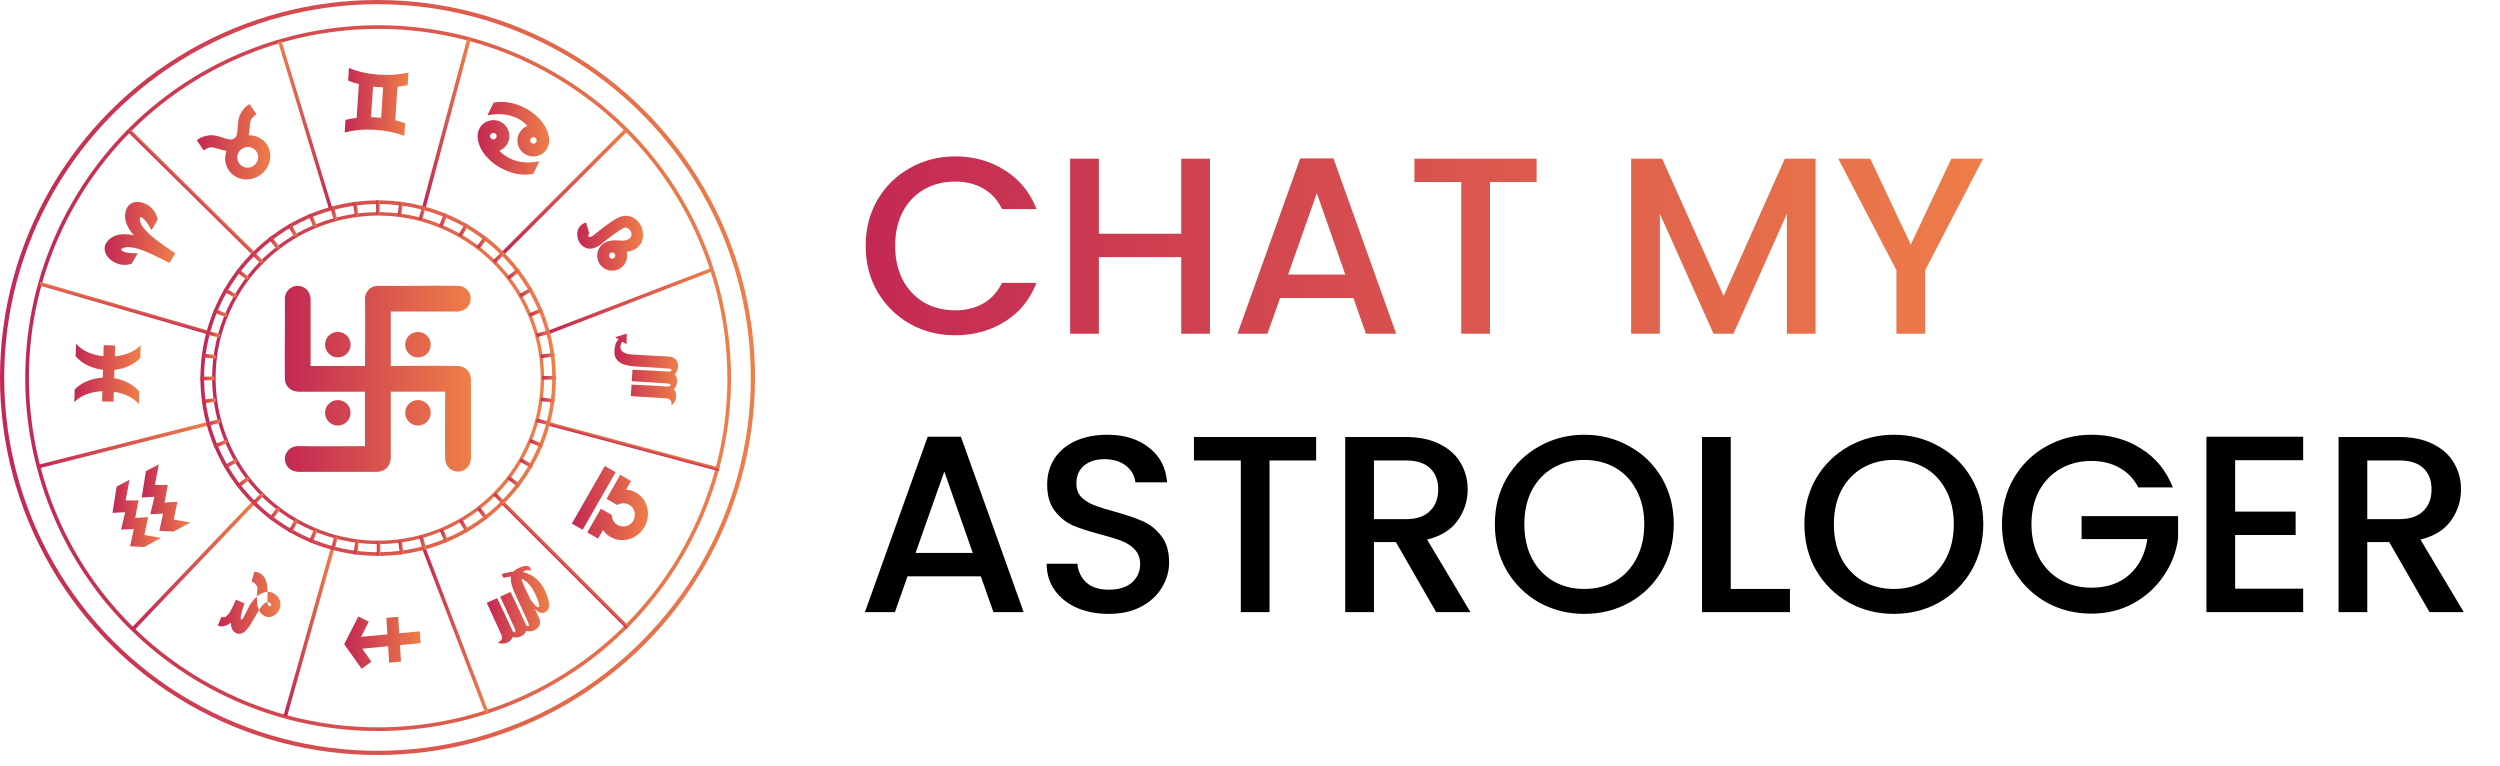<svg width="222" height="68" viewBox="0 0 222 68" fill="none" xmlns="http://www.w3.org/2000/svg">
<path d="M76.873 21.829C76.873 20.308 77.223 18.943 77.924 17.735C78.64 16.527 79.602 15.587 80.811 14.916C82.034 14.229 83.369 13.886 84.816 13.886C86.471 13.886 87.941 14.297 89.223 15.117C90.521 15.922 91.461 17.071 92.043 18.563H88.977C88.575 17.742 88.015 17.131 87.299 16.728C86.583 16.325 85.755 16.124 84.816 16.124C83.786 16.124 82.869 16.355 82.064 16.817C81.258 17.28 80.624 17.944 80.162 18.809C79.714 19.674 79.491 20.681 79.491 21.829C79.491 22.978 79.714 23.985 80.162 24.85C80.624 25.715 81.258 26.386 82.064 26.863C82.869 27.326 83.786 27.557 84.816 27.557C85.755 27.557 86.583 27.356 87.299 26.953C88.015 26.55 88.575 25.939 88.977 25.118H92.043C91.461 26.61 90.521 27.759 89.223 28.564C87.941 29.369 86.471 29.772 84.816 29.772C83.354 29.772 82.019 29.437 80.811 28.765C79.602 28.079 78.64 27.132 77.924 25.924C77.223 24.716 76.873 23.351 76.873 21.829ZM107.446 14.088V29.638H104.895V22.836H97.579V29.638H95.028V14.088H97.579V20.755H104.895V14.088H107.446ZM120.179 26.461H113.668L112.549 29.638H109.886L115.458 14.065H118.411L123.982 29.638H121.297L120.179 26.461ZM119.463 24.38L116.934 17.153L114.384 24.38H119.463ZM136.451 14.088V16.169H132.311V29.638H129.761V16.169H125.599V14.088H136.451ZM161.224 14.088V29.638H158.673V18.988L153.93 29.638H152.162L147.397 18.988V29.638H144.846V14.088H147.598L153.057 26.282L158.494 14.088H161.224ZM176.099 14.088L170.953 24V29.638H168.402V24L163.234 14.088H166.076L169.678 21.717L173.28 14.088H176.099Z" fill="url(#paint0_linear_5736_32664)"/>
<path d="M87.098 51.179H80.587L79.468 54.356H76.806L82.377 38.784H85.33L90.901 54.356H88.217L87.098 51.179ZM86.382 49.099L83.854 41.872L81.303 49.099H86.382ZM98.448 54.513C97.403 54.513 96.464 54.334 95.628 53.976C94.793 53.603 94.137 53.081 93.659 52.41C93.182 51.739 92.944 50.956 92.944 50.061H95.673C95.733 50.732 95.994 51.284 96.456 51.716C96.934 52.149 97.597 52.365 98.448 52.365C99.328 52.365 100.014 52.156 100.506 51.739C100.998 51.306 101.244 50.754 101.244 50.083C101.244 49.561 101.088 49.136 100.774 48.808C100.476 48.48 100.096 48.226 99.633 48.047C99.186 47.868 98.559 47.674 97.754 47.465C96.74 47.197 95.912 46.928 95.27 46.66C94.644 46.376 94.107 45.944 93.659 45.362C93.212 44.78 92.988 44.005 92.988 43.035C92.988 42.14 93.212 41.357 93.659 40.686C94.107 40.014 94.733 39.5 95.539 39.142C96.344 38.784 97.277 38.605 98.336 38.605C99.842 38.605 101.073 38.985 102.027 39.746C102.997 40.492 103.534 41.521 103.638 42.834H100.819C100.774 42.267 100.506 41.782 100.014 41.379C99.522 40.977 98.873 40.775 98.067 40.775C97.336 40.775 96.74 40.962 96.277 41.335C95.815 41.708 95.584 42.245 95.584 42.946C95.584 43.423 95.725 43.818 96.009 44.131C96.307 44.43 96.68 44.668 97.127 44.847C97.575 45.026 98.186 45.22 98.962 45.429C99.991 45.712 100.827 45.996 101.468 46.279C102.124 46.563 102.676 47.003 103.124 47.599C103.586 48.181 103.817 48.964 103.817 49.949C103.817 50.739 103.601 51.485 103.169 52.186C102.751 52.887 102.132 53.454 101.311 53.887C100.506 54.304 99.551 54.513 98.448 54.513ZM116.873 38.806V40.887H112.734V54.356H110.183V40.887H106.022V38.806H116.873ZM127.533 54.356L123.954 48.136H122.007V54.356H119.456V38.806H124.826C126.019 38.806 127.026 39.015 127.847 39.433C128.682 39.85 129.301 40.41 129.704 41.111C130.121 41.812 130.33 42.595 130.33 43.46C130.33 44.474 130.032 45.399 129.435 46.235C128.854 47.055 127.951 47.614 126.728 47.913L130.576 54.356H127.533ZM122.007 46.1H124.826C125.781 46.1 126.497 45.862 126.974 45.384C127.466 44.907 127.712 44.266 127.712 43.46C127.712 42.655 127.474 42.028 126.997 41.581C126.519 41.118 125.796 40.887 124.826 40.887H122.007V46.1ZM140.686 54.513C139.239 54.513 137.904 54.178 136.681 53.506C135.473 52.82 134.511 51.873 133.795 50.665C133.094 49.442 132.743 48.069 132.743 46.548C132.743 45.026 133.094 43.661 133.795 42.453C134.511 41.245 135.473 40.305 136.681 39.634C137.904 38.948 139.239 38.605 140.686 38.605C142.148 38.605 143.483 38.948 144.691 39.634C145.914 40.305 146.876 41.245 147.577 42.453C148.278 43.661 148.629 45.026 148.629 46.548C148.629 48.069 148.278 49.442 147.577 50.665C146.876 51.873 145.914 52.82 144.691 53.506C143.483 54.178 142.148 54.513 140.686 54.513ZM140.686 52.298C141.715 52.298 142.632 52.067 143.438 51.604C144.243 51.127 144.87 50.456 145.317 49.591C145.78 48.711 146.011 47.696 146.011 46.548C146.011 45.399 145.78 44.392 145.317 43.527C144.87 42.662 144.243 41.998 143.438 41.536C142.632 41.074 141.715 40.842 140.686 40.842C139.657 40.842 138.739 41.074 137.934 41.536C137.128 41.998 136.494 42.662 136.032 43.527C135.585 44.392 135.361 45.399 135.361 46.548C135.361 47.696 135.585 48.711 136.032 49.591C136.494 50.456 137.128 51.127 137.934 51.604C138.739 52.067 139.657 52.298 140.686 52.298ZM153.689 52.298H158.947V54.356H151.139V38.806H153.689V52.298ZM168.173 54.513C166.726 54.513 165.391 54.178 164.168 53.506C162.96 52.82 161.998 51.873 161.282 50.665C160.581 49.442 160.23 48.069 160.23 46.548C160.23 45.026 160.581 43.661 161.282 42.453C161.998 41.245 162.96 40.305 164.168 39.634C165.391 38.948 166.726 38.605 168.173 38.605C169.635 38.605 170.97 38.948 172.178 39.634C173.401 40.305 174.363 41.245 175.064 42.453C175.765 43.661 176.116 45.026 176.116 46.548C176.116 48.069 175.765 49.442 175.064 50.665C174.363 51.873 173.401 52.82 172.178 53.506C170.97 54.178 169.635 54.513 168.173 54.513ZM168.173 52.298C169.202 52.298 170.12 52.067 170.925 51.604C171.731 51.127 172.357 50.456 172.805 49.591C173.267 48.711 173.498 47.696 173.498 46.548C173.498 45.399 173.267 44.392 172.805 43.527C172.357 42.662 171.731 41.998 170.925 41.536C170.12 41.074 169.202 40.842 168.173 40.842C167.144 40.842 166.227 41.074 165.421 41.536C164.616 41.998 163.982 42.662 163.519 43.527C163.072 44.392 162.848 45.399 162.848 46.548C162.848 47.696 163.072 48.711 163.519 49.591C163.982 50.456 164.616 51.127 165.421 51.604C166.227 52.067 167.144 52.298 168.173 52.298ZM189.88 43.281C189.477 42.505 188.918 41.924 188.202 41.536C187.486 41.133 186.658 40.932 185.719 40.932C184.689 40.932 183.772 41.163 182.967 41.626C182.161 42.088 181.527 42.744 181.065 43.594C180.617 44.445 180.394 45.429 180.394 46.548C180.394 47.666 180.617 48.658 181.065 49.524C181.527 50.374 182.161 51.03 182.967 51.492C183.772 51.955 184.689 52.186 185.719 52.186C187.106 52.186 188.232 51.798 189.097 51.023C189.962 50.247 190.492 49.195 190.686 47.868H184.846V45.832H193.415V47.823C193.251 49.031 192.819 50.143 192.118 51.157C191.432 52.171 190.529 52.984 189.41 53.596C188.307 54.192 187.076 54.491 185.719 54.491C184.257 54.491 182.922 54.155 181.714 53.484C180.505 52.798 179.543 51.85 178.827 50.642C178.126 49.434 177.776 48.069 177.776 46.548C177.776 45.026 178.126 43.661 178.827 42.453C179.543 41.245 180.505 40.305 181.714 39.634C182.937 38.948 184.272 38.605 185.719 38.605C187.374 38.605 188.844 39.015 190.126 39.836C191.424 40.641 192.364 41.789 192.946 43.281H189.88ZM198.482 40.865V45.429H203.852V47.51H198.482V52.276H204.523V54.356H195.931V38.784H204.523V40.865H198.482ZM215.742 54.356L212.162 48.136H210.215V54.356H207.664V38.806H213.034C214.228 38.806 215.234 39.015 216.055 39.433C216.89 39.85 217.509 40.41 217.912 41.111C218.33 41.812 218.538 42.595 218.538 43.46C218.538 44.474 218.24 45.399 217.643 46.235C217.062 47.055 216.159 47.614 214.936 47.913L218.785 54.356H215.742ZM210.215 46.1H213.034C213.989 46.1 214.705 45.862 215.182 45.384C215.675 44.907 215.921 44.266 215.921 43.46C215.921 42.655 215.682 42.028 215.205 41.581C214.727 41.118 214.004 40.887 213.034 40.887H210.215V46.1Z" fill="black"/>
<circle cx="33.523" cy="33.523" r="33.336" stroke="url(#paint1_linear_5736_32664)" stroke-width="0.374"/>
<path fill-rule="evenodd" clip-rule="evenodd" d="M6.445 17.913C10.771 10.42 17.725 5.39 25.47 3.314C33.215 1.239 41.752 2.118 49.245 6.444C56.737 10.77 61.768 17.724 63.843 25.469C65.918 33.214 65.039 41.751 60.713 49.244C56.387 56.737 49.433 61.767 41.688 63.842C33.943 65.918 25.406 65.038 17.913 60.712C10.421 56.386 5.39 49.433 3.315 41.688C1.24 33.942 2.119 25.405 6.445 17.913ZM25.554 3.629C17.89 5.683 11.008 10.661 6.728 18.076C2.447 25.49 1.576 33.938 3.63 41.603C5.684 49.268 10.662 56.149 18.076 60.43C25.491 64.71 33.939 65.581 41.604 63.527C49.268 61.473 56.15 56.496 60.43 49.081C64.711 41.666 65.582 33.218 63.528 25.553C61.474 17.889 56.496 11.008 49.082 6.727C41.667 2.446 33.219 1.576 25.554 3.629Z" fill="url(#paint2_linear_5736_32664)"/>
<path fill-rule="evenodd" clip-rule="evenodd" d="M19.912 25.687C22.091 21.913 25.593 19.379 29.495 18.334C33.396 17.289 37.696 17.731 41.47 19.91C45.245 22.089 47.778 25.592 48.824 29.493C49.869 33.395 49.426 37.695 47.247 41.469C45.068 45.243 41.566 47.777 37.664 48.822C33.763 49.868 29.463 49.425 25.689 47.245C21.914 45.066 19.381 41.564 18.335 37.663C17.29 33.761 17.733 29.461 19.912 25.687ZM29.579 18.649C25.759 19.672 22.328 22.154 20.194 25.85C18.06 29.546 17.627 33.758 18.65 37.578C19.674 41.399 22.155 44.829 25.851 46.963C29.548 49.097 33.759 49.531 37.58 48.507C41.4 47.484 44.83 45.002 46.964 41.306C49.099 37.61 49.532 33.398 48.508 29.578C47.485 25.757 45.004 22.327 41.307 20.193C37.611 18.059 33.4 17.625 29.579 18.649Z" fill="url(#paint3_linear_5736_32664)"/>
<path d="M3.595 25.038L3.511 25.352L18.447 29.692L18.532 29.378L3.595 25.038Z" fill="url(#paint4_linear_5736_32664)"/>
<path fill-rule="evenodd" clip-rule="evenodd" d="M3.332 41.286L18.445 37.465L18.53 37.779L3.417 41.6L3.332 41.286Z" fill="url(#paint5_linear_5736_32664)"/>
<path d="M22.417 44.506L11.684 55.75L11.915 55.98L22.647 44.736L22.417 44.506Z" fill="url(#paint6_linear_5736_32664)"/>
<path d="M29.38 48.626L25.176 63.544L25.49 63.628L29.695 48.71L29.38 48.626Z" fill="url(#paint7_linear_5736_32664)"/>
<path fill-rule="evenodd" clip-rule="evenodd" d="M43.086 63.315L37.467 48.685L37.781 48.626L43.4 63.255L43.086 63.315Z" fill="url(#paint8_linear_5736_32664)"/>
<path d="M44.74 44.505L44.51 44.736L55.627 55.846L55.857 55.616L44.74 44.505Z" fill="url(#paint9_linear_5736_32664)"/>
<path d="M48.713 37.463L48.629 37.778L63.812 41.843L63.896 41.528L48.713 37.463Z" fill="url(#paint10_linear_5736_32664)"/>
<path fill-rule="evenodd" clip-rule="evenodd" d="M63.315 24.072L48.686 29.691L48.627 29.377L63.256 23.758L63.315 24.072Z" fill="url(#paint11_linear_5736_32664)"/>
<path d="M55.489 11.428L44.51 22.413L44.74 22.643L55.719 11.658L55.489 11.428Z" fill="url(#paint12_linear_5736_32664)"/>
<path d="M41.481 3.443L37.465 18.445L37.78 18.53L41.796 3.527L41.481 3.443Z" fill="url(#paint13_linear_5736_32664)"/>
<path fill-rule="evenodd" clip-rule="evenodd" d="M29.202 18.53L24.693 3.714L24.997 3.655L29.506 18.471L29.202 18.53Z" fill="url(#paint14_linear_5736_32664)"/>
<path d="M11.586 11.489L11.355 11.719L22.285 22.512L22.515 22.282L11.586 11.489Z" fill="url(#paint15_linear_5736_32664)"/>
<path fill-rule="evenodd" clip-rule="evenodd" d="M20.817 26.21C22.851 22.686 26.122 20.32 29.765 19.344C33.407 18.368 37.423 18.781 40.947 20.816C44.471 22.851 46.837 26.121 47.813 29.764C48.789 33.407 48.376 37.422 46.341 40.946C44.306 44.47 41.036 46.836 37.393 47.812C33.75 48.788 29.735 48.375 26.21 46.34C22.686 44.305 20.32 41.035 19.344 37.392C18.368 33.749 18.782 29.734 20.817 26.21ZM29.843 19.638C26.276 20.594 23.073 22.911 21.08 26.362C19.088 29.814 18.683 33.746 19.639 37.313C20.595 40.881 22.911 44.084 26.363 46.077C29.814 48.069 33.746 48.474 37.314 47.518C40.881 46.562 44.084 44.245 46.077 40.794C48.07 37.343 48.475 33.41 47.519 29.843C46.563 26.275 44.246 23.072 40.794 21.08C37.343 19.087 33.411 18.682 29.843 19.638Z" fill="url(#paint16_linear_5736_32664)"/>
<path fill-rule="evenodd" clip-rule="evenodd" d="M37.805 18.367L37.49 19.551L37.176 19.468L37.49 18.284L37.805 18.367Z" fill="url(#paint17_linear_5736_32664)"/>
<path fill-rule="evenodd" clip-rule="evenodd" d="M35.785 17.947L35.628 19.162L35.305 19.121L35.462 17.906L35.785 17.947Z" fill="url(#paint18_linear_5736_32664)"/>
<path fill-rule="evenodd" clip-rule="evenodd" d="M33.724 17.795L33.727 19.02L33.401 19.021L33.398 17.796L33.724 17.795Z" fill="url(#paint19_linear_5736_32664)"/>
<path fill-rule="evenodd" clip-rule="evenodd" d="M31.662 17.913L31.825 19.126L31.503 19.17L31.34 17.956L31.662 17.913Z" fill="url(#paint20_linear_5736_32664)"/>
<path fill-rule="evenodd" clip-rule="evenodd" d="M29.634 18.299L29.954 19.481L29.64 19.567L29.32 18.384L29.634 18.299Z" fill="url(#paint21_linear_5736_32664)"/>
<path fill-rule="evenodd" clip-rule="evenodd" d="M27.675 18.946L28.146 20.076L27.846 20.202L27.375 19.072L27.675 18.946Z" fill="url(#paint22_linear_5736_32664)"/>
<path fill-rule="evenodd" clip-rule="evenodd" d="M25.814 19.843L26.429 20.902L26.148 21.066L25.533 20.007L25.814 19.843Z" fill="url(#paint23_linear_5736_32664)"/>
<path fill-rule="evenodd" clip-rule="evenodd" d="M24.089 20.976L24.837 21.946L24.58 22.145L23.832 21.175L24.089 20.976Z" fill="url(#paint24_linear_5736_32664)"/>
<path fill-rule="evenodd" clip-rule="evenodd" d="M22.526 22.324L23.394 23.188L23.165 23.419L22.297 22.555L22.526 22.324Z" fill="url(#paint25_linear_5736_32664)"/>
<path fill-rule="evenodd" clip-rule="evenodd" d="M21.15 23.865L22.124 24.608L21.927 24.867L20.953 24.124L21.15 23.865Z" fill="url(#paint26_linear_5736_32664)"/>
<path fill-rule="evenodd" clip-rule="evenodd" d="M19.99 25.572L21.052 26.182L20.89 26.464L19.828 25.855L19.99 25.572Z" fill="url(#paint27_linear_5736_32664)"/>
<path fill-rule="evenodd" clip-rule="evenodd" d="M19.061 27.416L20.193 27.882L20.07 28.183L18.938 27.717L19.061 27.416Z" fill="url(#paint28_linear_5736_32664)"/>
<path fill-rule="evenodd" clip-rule="evenodd" d="M18.382 29.365L19.565 29.679L19.483 29.994L18.299 29.68L18.382 29.365Z" fill="url(#paint29_linear_5736_32664)"/>
<path fill-rule="evenodd" clip-rule="evenodd" d="M17.961 31.387L19.175 31.543L19.134 31.866L17.92 31.709L17.961 31.387Z" fill="url(#paint30_linear_5736_32664)"/>
<path fill-rule="evenodd" clip-rule="evenodd" d="M17.809 33.446L19.033 33.443L19.035 33.768L17.81 33.771L17.809 33.446Z" fill="url(#paint31_linear_5736_32664)"/>
<path fill-rule="evenodd" clip-rule="evenodd" d="M17.928 35.507L19.142 35.344L19.185 35.666L17.972 35.829L17.928 35.507Z" fill="url(#paint32_linear_5736_32664)"/>
<path fill-rule="evenodd" clip-rule="evenodd" d="M18.312 37.535L19.495 37.215L19.58 37.529L18.398 37.849L18.312 37.535Z" fill="url(#paint33_linear_5736_32664)"/>
<path fill-rule="evenodd" clip-rule="evenodd" d="M18.959 39.496L20.089 39.024L20.215 39.325L19.085 39.796L18.959 39.496Z" fill="url(#paint34_linear_5736_32664)"/>
<path fill-rule="evenodd" clip-rule="evenodd" d="M19.857 41.355L20.916 40.74L21.081 41.021L20.021 41.636L19.857 41.355Z" fill="url(#paint35_linear_5736_32664)"/>
<path fill-rule="evenodd" clip-rule="evenodd" d="M20.99 43.081L21.96 42.334L22.159 42.591L21.189 43.339L20.99 43.081Z" fill="url(#paint36_linear_5736_32664)"/>
<path fill-rule="evenodd" clip-rule="evenodd" d="M22.338 44.645L23.202 43.777L23.433 44.006L22.569 44.874L22.338 44.645Z" fill="url(#paint37_linear_5736_32664)"/>
<path fill-rule="evenodd" clip-rule="evenodd" d="M23.879 46.019L24.622 45.045L24.881 45.242L24.138 46.216L23.879 46.019Z" fill="url(#paint38_linear_5736_32664)"/>
<path fill-rule="evenodd" clip-rule="evenodd" d="M25.586 47.18L26.195 46.118L26.478 46.28L25.869 47.342L25.586 47.18Z" fill="url(#paint39_linear_5736_32664)"/>
<path fill-rule="evenodd" clip-rule="evenodd" d="M27.43 48.109L27.895 46.977L28.197 47.1L27.731 48.233L27.43 48.109Z" fill="url(#paint40_linear_5736_32664)"/>
<path fill-rule="evenodd" clip-rule="evenodd" d="M29.379 48.789L29.693 47.606L30.008 47.688L29.694 48.872L29.379 48.789Z" fill="url(#paint41_linear_5736_32664)"/>
<path fill-rule="evenodd" clip-rule="evenodd" d="M31.4 49.209L31.557 47.995L31.88 48.036L31.723 49.25L31.4 49.209Z" fill="url(#paint42_linear_5736_32664)"/>
<path fill-rule="evenodd" clip-rule="evenodd" d="M33.46 49.361L33.457 48.137L33.782 48.135L33.785 49.36L33.46 49.361Z" fill="url(#paint43_linear_5736_32664)"/>
<path fill-rule="evenodd" clip-rule="evenodd" d="M35.52 49.243L35.357 48.029L35.68 47.986L35.843 49.199L35.52 49.243Z" fill="url(#paint44_linear_5736_32664)"/>
<path fill-rule="evenodd" clip-rule="evenodd" d="M37.548 48.858L37.228 47.675L37.542 47.59L37.862 48.772L37.548 48.858Z" fill="url(#paint45_linear_5736_32664)"/>
<path fill-rule="evenodd" clip-rule="evenodd" d="M39.51 48.21L39.039 47.08L39.339 46.954L39.811 48.084L39.51 48.21Z" fill="url(#paint46_linear_5736_32664)"/>
<path fill-rule="evenodd" clip-rule="evenodd" d="M41.369 47.313L40.754 46.254L41.035 46.09L41.65 47.149L41.369 47.313Z" fill="url(#paint47_linear_5736_32664)"/>
<path fill-rule="evenodd" clip-rule="evenodd" d="M43.096 46.18L42.348 45.211L42.605 45.011L43.353 45.981L43.096 46.18Z" fill="url(#paint48_linear_5736_32664)"/>
<path fill-rule="evenodd" clip-rule="evenodd" d="M44.659 44.832L43.791 43.968L44.02 43.737L44.888 44.601L44.659 44.832Z" fill="url(#paint49_linear_5736_32664)"/>
<path fill-rule="evenodd" clip-rule="evenodd" d="M46.034 43.291L45.06 42.548L45.258 42.289L46.231 43.032L46.034 43.291Z" fill="url(#paint50_linear_5736_32664)"/>
<path fill-rule="evenodd" clip-rule="evenodd" d="M47.195 41.584L46.133 40.974L46.294 40.692L47.356 41.301L47.195 41.584Z" fill="url(#paint51_linear_5736_32664)"/>
<path fill-rule="evenodd" clip-rule="evenodd" d="M48.123 39.74L46.99 39.274L47.114 38.973L48.246 39.439L48.123 39.74Z" fill="url(#paint52_linear_5736_32664)"/>
<path fill-rule="evenodd" clip-rule="evenodd" d="M48.803 37.791L47.619 37.477L47.702 37.162L48.886 37.476L48.803 37.791Z" fill="url(#paint53_linear_5736_32664)"/>
<path fill-rule="evenodd" clip-rule="evenodd" d="M49.222 35.769L48.008 35.612L48.049 35.29L49.263 35.446L49.222 35.769Z" fill="url(#paint54_linear_5736_32664)"/>
<path fill-rule="evenodd" clip-rule="evenodd" d="M49.374 33.71L48.15 33.713L48.148 33.388L49.373 33.385L49.374 33.71Z" fill="url(#paint55_linear_5736_32664)"/>
<path fill-rule="evenodd" clip-rule="evenodd" d="M49.258 31.649L48.044 31.812L48 31.489L49.214 31.327L49.258 31.649Z" fill="url(#paint56_linear_5736_32664)"/>
<path fill-rule="evenodd" clip-rule="evenodd" d="M48.871 29.621L47.689 29.941L47.603 29.627L48.786 29.307L48.871 29.621Z" fill="url(#paint57_linear_5736_32664)"/>
<path fill-rule="evenodd" clip-rule="evenodd" d="M48.225 27.66L47.095 28.132L46.969 27.831L48.099 27.36L48.225 27.66Z" fill="url(#paint58_linear_5736_32664)"/>
<path fill-rule="evenodd" clip-rule="evenodd" d="M47.327 25.801L46.267 26.416L46.103 26.135L47.163 25.52L47.327 25.801Z" fill="url(#paint59_linear_5736_32664)"/>
<path fill-rule="evenodd" clip-rule="evenodd" d="M46.194 24.075L45.225 24.823L45.025 24.565L45.995 23.817L46.194 24.075Z" fill="url(#paint60_linear_5736_32664)"/>
<path fill-rule="evenodd" clip-rule="evenodd" d="M44.847 22.511L43.983 23.379L43.752 23.15L44.616 22.282L44.847 22.511Z" fill="url(#paint61_linear_5736_32664)"/>
<path fill-rule="evenodd" clip-rule="evenodd" d="M43.305 21.137L42.562 22.11L42.303 21.913L43.046 20.94L43.305 21.137Z" fill="url(#paint62_linear_5736_32664)"/>
<path fill-rule="evenodd" clip-rule="evenodd" d="M41.597 19.976L40.988 21.038L40.705 20.876L41.315 19.814L41.597 19.976Z" fill="url(#paint63_linear_5736_32664)"/>
<path fill-rule="evenodd" clip-rule="evenodd" d="M39.755 19.047L39.289 20.18L38.988 20.056L39.454 18.924L39.755 19.047Z" fill="url(#paint64_linear_5736_32664)"/>
<path fill-rule="evenodd" clip-rule="evenodd" d="M13.456 20.434L14.002 19.512C13.743 17.857 11.243 17.155 11.108 19.102C11.065 19.709 11.394 20.326 11.892 20.901C11.148 20.74 10.449 20.75 9.937 21.08C8.296 22.136 10.115 23.988 11.69 23.419L12.235 22.497C12.235 22.497 11.576 22.475 11.486 22.465C11.35 22.451 10.399 22.278 10.915 22.032C11.613 21.699 13.014 22.358 13.633 22.643C14.256 22.93 15.053 23.353 15.053 23.353L15.084 23.3L15.532 22.544L15.563 22.491C15.563 22.491 14.808 21.997 14.257 21.588C13.709 21.183 12.458 20.272 12.413 19.5C12.38 18.929 12.989 19.679 13.068 19.792C13.12 19.866 13.456 20.434 13.456 20.434Z" fill="url(#paint65_linear_5736_32664)"/>
<path fill-rule="evenodd" clip-rule="evenodd" d="M9.127 33.529C8.108 33.588 7.211 33.986 6.632 34.583L6.6 35.705C7.178 35.108 8.073 34.782 9.092 34.739L9.066 35.643L10.082 35.672L10.107 34.789C11.04 34.924 11.837 35.301 12.339 35.897L12.371 34.775C11.869 34.18 11.075 33.74 10.142 33.584L10.164 32.843C11.103 32.742 11.922 32.349 12.458 31.784L12.491 30.661C11.955 31.227 11.138 31.558 10.199 31.638L10.227 30.682L9.21 30.652L9.182 31.63C8.167 31.528 7.293 31.15 6.75 30.521L6.717 31.643C7.261 32.271 8.133 32.721 9.147 32.839L9.127 33.529Z" fill="url(#paint66_linear_5736_32664)"/>
<path fill-rule="evenodd" clip-rule="evenodd" d="M11.503 42.603L10.355 43.207L9.988 45.544L11.121 45.482L10.747 47.028L11.884 46.978L11.551 48.506L12.802 48.574L14.304 47.764L12.827 47.51L13.155 45.92L12.01 45.996L12.3 44.432L11.156 44.435L11.503 42.603Z" fill="url(#paint67_linear_5736_32664)"/>
<path fill-rule="evenodd" clip-rule="evenodd" d="M14.102 41.235L12.955 41.84L12.588 44.177L13.72 44.115L13.346 45.66L14.484 45.61L14.15 47.138L15.402 47.206L16.904 46.397L15.427 46.142L15.754 44.552L14.61 44.629L14.899 43.064L13.755 43.067L14.102 41.235Z" fill="url(#paint68_linear_5736_32664)"/>
<path fill-rule="evenodd" clip-rule="evenodd" d="M21.434 55.028C21.239 54.981 21.555 54.028 21.713 53.575L20.95 53.253C20.426 54.408 20.363 54.517 20.055 54.754C19.914 54.862 19.666 54.782 19.666 54.782C19.602 54.934 19.34 55.554 19.34 55.554C19.76 55.731 20.18 55.549 20.504 55.292L20.506 55.366C20.514 55.594 20.571 56.057 20.991 56.233C22.317 56.79 23.006 52.791 24.038 53.579C24.104 53.63 24.121 53.922 23.883 53.822C23.479 53.585 24.294 51.199 22.826 50.803C22.685 50.765 22.589 50.768 22.589 50.768L22.338 51.633C22.606 51.709 22.876 52.06 22.868 52.209C22.831 52.839 22.576 54.318 23.581 54.739C23.964 54.901 24.557 54.713 24.831 54.061C25.279 52.996 23.649 51.519 22.249 53.631C21.951 54.081 21.564 55.125 21.434 55.028Z" fill="url(#paint69_linear_5736_32664)"/>
<path fill-rule="evenodd" clip-rule="evenodd" d="M35.61 58.75L35.519 57.286L37.347 57.113L37.281 56.062L35.453 56.233C35.383 55.127 35.364 54.821 35.359 54.772L34.311 54.87L34.401 56.331L32.067 56.55C32.912 54.887 32.721 55.26 32.75 55.201L31.817 54.744L30.566 57.202L32.111 59.389L32.98 58.761L32.166 57.602L34.467 57.386L34.558 58.848L35.61 58.75Z" fill="url(#paint70_linear_5736_32664)"/>
<path fill-rule="evenodd" clip-rule="evenodd" d="M45.701 55.793C45.741 55.88 45.771 55.975 45.77 56.074C45.763 56.139 45.724 56.16 45.683 56.157C45.631 56.152 45.549 56.102 45.486 55.965C45.066 55.028 44.581 54.032 44.142 53.109L43.225 53.528L44.509 56.338C44.624 56.589 44.618 56.853 44.295 57.002L44.196 57.048C44.508 57.188 44.758 57.195 45.088 57.045C45.3 56.948 45.46 56.772 45.532 56.566L45.564 56.576L45.6 56.587C45.867 56.649 46.108 56.578 46.28 56.5C46.492 56.402 46.652 56.228 46.724 56.022L46.755 56.032L46.791 56.043C47.058 56.105 47.299 56.034 47.471 55.956C47.86 55.778 48.071 55.34 47.893 54.931C47.794 54.703 47.657 54.404 47.505 54.078C47.711 54.291 48.033 54.533 48.346 54.39C48.603 54.272 49.114 54.023 48.394 52.449C47.873 51.307 46.981 50.926 46.425 50.795C46.468 50.75 46.52 50.716 46.577 50.69C46.861 50.561 47.199 50.686 47.199 50.686L47.051 50.364C47.051 50.364 46.81 50.092 46.1 50.416C45.889 50.513 45.732 50.626 45.619 50.751C45.118 50.811 44.554 50.975 44.554 50.975L44.714 51.324C44.714 51.324 44.991 51.213 45.388 51.203C45.306 51.596 45.453 52.038 45.611 52.438L45.651 52.533L46.892 55.248C46.932 55.336 46.962 55.431 46.962 55.529C46.955 55.592 46.918 55.614 46.881 55.613C46.833 55.611 46.757 55.572 46.693 55.453C46.313 54.592 45.727 53.389 45.335 52.564L44.417 52.983L45.701 55.793ZM47.082 53.185L47.071 53.162L47.026 53.067C46.829 52.656 46.647 52.276 46.525 52.02C46.409 51.766 46.341 51.557 46.31 51.387C46.741 51.585 47.18 51.977 47.516 52.71C48.468 54.794 47.331 53.687 47.082 53.185Z" fill="url(#paint71_linear_5736_32664)"/>
<path fill-rule="evenodd" clip-rule="evenodd" d="M51.742 47.044L54.667 41.933L53.706 41.382L50.779 46.493L51.742 47.044ZM54.223 44.507L53.857 44.298L55.077 42.167L56.039 42.717L55.602 43.481C55.905 43.502 56.206 43.589 56.485 43.748C57.517 44.34 57.849 45.702 57.226 46.79C56.603 47.879 55.26 48.282 54.228 47.691C53.949 47.532 53.721 47.316 53.55 47.065L53.113 47.828L52.151 47.278L53.356 45.172L53.725 45.378L54.326 45.722C54.324 46.081 54.508 46.43 54.839 46.619C55.33 46.9 55.958 46.726 56.242 46.23C56.526 45.733 56.358 45.103 55.868 44.822C55.532 44.63 55.133 44.651 54.815 44.846L54.223 44.507Z" fill="url(#paint72_linear_5736_32664)"/>
<path fill-rule="evenodd" clip-rule="evenodd" d="M54.567 31.093C54.556 31.267 54.565 31.421 54.591 31.558C54.644 31.747 54.712 31.916 54.973 32.132C54.998 32.153 55.024 32.172 55.05 32.19L55.068 32.203C55.375 32.408 55.792 32.477 56.183 32.523L56.287 32.532L59.305 32.721C59.402 32.728 59.501 32.746 59.59 32.794C59.642 32.83 59.644 32.874 59.624 32.906C59.601 32.948 59.529 32.998 59.393 32.997C58.442 32.925 57.088 32.874 56.164 32.83L56.1 33.849L59.222 34.045C59.319 34.051 59.418 34.069 59.506 34.117C59.561 34.155 59.561 34.2 59.538 34.235C59.508 34.28 59.425 34.329 59.272 34.32C58.235 34.247 57.114 34.204 56.081 34.154L56.017 35.174L59.139 35.37C59.418 35.388 59.651 35.518 59.63 35.879L59.623 35.989C59.897 35.777 60.023 35.558 60.046 35.191C60.061 34.955 59.981 34.728 59.831 34.566L59.855 34.542L59.882 34.515C60.065 34.306 60.117 34.057 60.129 33.866C60.144 33.63 60.065 33.404 59.916 33.242L59.939 33.219L59.965 33.192C60.148 32.983 60.2 32.734 60.212 32.543C60.239 32.111 59.95 31.713 59.499 31.676C59.384 31.667 59.251 31.658 59.105 31.648C58.285 31.597 55.992 31.489 55.83 31.452L55.758 31.435C55.725 31.425 55.693 31.416 55.663 31.407C55.177 31.247 55.076 31.055 55.104 30.72C55.127 30.571 55.191 30.441 55.257 30.341L55.633 30.581L55.661 29.626L54.622 29.942C54.633 29.946 54.773 30.034 54.946 30.143C54.824 30.223 54.607 30.456 54.567 31.093Z" fill="url(#paint73_linear_5736_32664)"/>
<path fill-rule="evenodd" clip-rule="evenodd" d="M54.092 22.77C54.052 22.622 54.139 22.47 54.287 22.429C54.435 22.389 54.588 22.476 54.628 22.624C54.669 22.772 54.581 22.925 54.434 22.965C54.285 23.006 54.133 22.918 54.092 22.77ZM54.711 23.991C55.416 23.8 55.834 23.076 55.65 22.371C55.758 22.356 55.869 22.333 55.982 22.298C58.202 21.625 56.791 18.275 54.788 19.385C54.046 19.796 53.383 20.342 52.778 20.843C52.213 21.312 52.136 20.843 52.333 20.744L52.041 19.757C50.396 20.245 51.566 23.186 53.435 21.636C54.048 21.127 54.661 20.677 55.287 20.285C56.002 19.838 56.782 21.546 54.943 21.354C54.68 21.328 54.365 21.326 54.076 21.406L54.011 21.422C53.302 21.616 52.884 22.348 53.077 23.058C53.27 23.767 54.002 24.185 54.711 23.991Z" fill="url(#paint74_linear_5736_32664)"/>
<path fill-rule="evenodd" clip-rule="evenodd" d="M48.752 12.26C48.653 11.248 47.763 10.137 46.481 9.522C45.628 9.113 44.768 8.946 43.833 9.112L43.286 10.237C44.574 9.971 45.912 10.198 46.835 11.172C46.519 11.298 46.247 11.539 46.087 11.871C45.75 12.574 46.046 13.417 46.748 13.754C47.451 14.091 48.294 13.795 48.631 13.093C48.76 12.824 48.797 12.534 48.752 12.26ZM47.244 12.731C47.099 12.661 47.038 12.488 47.108 12.344C47.177 12.199 47.351 12.138 47.495 12.207C47.639 12.276 47.701 12.45 47.631 12.595C47.562 12.739 47.388 12.8 47.244 12.731ZM43.937 11.828C44.081 11.897 44.142 12.071 44.072 12.215C44.003 12.36 43.83 12.421 43.685 12.351C43.541 12.282 43.48 12.108 43.549 11.964C43.619 11.819 43.792 11.759 43.937 11.828ZM42.428 12.299C42.384 12.025 42.42 11.735 42.549 11.466C42.886 10.763 43.73 10.467 44.432 10.805C45.134 11.142 45.43 11.985 45.093 12.688C44.934 13.019 44.662 13.26 44.345 13.387C45.269 14.36 46.607 14.588 47.894 14.321L47.348 15.447C46.412 15.613 45.553 15.446 44.7 15.037C43.418 14.421 42.527 13.31 42.428 12.299Z" fill="url(#paint75_linear_5736_32664)"/>
<path fill-rule="evenodd" clip-rule="evenodd" d="M35.975 10.946C35.688 10.841 35.399 10.748 35.101 10.676L35.297 7.707C35.601 7.675 35.9 7.621 36.199 7.555L36.272 6.439C35.382 6.636 34.594 6.693 33.678 6.633C32.705 6.568 31.887 6.397 30.986 6.037L30.913 7.157C31.227 7.282 31.54 7.388 31.869 7.47L31.672 10.462C31.335 10.501 31.011 10.565 30.683 10.648L30.609 11.767C31.549 11.529 32.382 11.466 33.356 11.53C34.272 11.59 35.046 11.749 35.902 12.062L35.975 10.946ZM33.428 10.428C33.308 10.42 33.065 10.406 32.947 10.402L33.125 7.696C33.242 7.707 33.485 7.725 33.606 7.733C33.704 7.74 33.925 7.753 34.021 7.757L33.843 10.459C33.748 10.451 33.526 10.435 33.428 10.428Z" fill="url(#paint76_linear_5736_32664)"/>
<path fill-rule="evenodd" clip-rule="evenodd" d="M22.166 9.256C22.166 9.256 21.74 9.384 21.348 10.119C20.939 10.884 21.289 11.946 20.805 12.295C20.305 12.621 19.441 11.912 18.58 12.017C17.752 12.118 17.48 12.47 17.48 12.47L18.091 13.36C18.091 13.36 18.469 13.062 18.801 13.08C19.042 13.092 19.66 13.322 20.116 13.404C19.91 13.971 19.963 14.609 20.317 15.125C20.918 16.002 22.159 16.195 23.088 15.558C24.017 14.921 24.283 13.694 23.683 12.818C23.318 12.286 22.719 12.006 22.095 12.009C22.177 11.557 22.187 10.93 22.259 10.708C22.363 10.393 22.776 10.147 22.776 10.147L22.166 9.256ZM22.764 13.445C23.05 13.861 22.938 14.435 22.514 14.725C22.09 15.016 21.515 14.913 21.229 14.497C20.944 14.08 21.056 13.507 21.48 13.216C21.903 12.926 22.478 13.028 22.764 13.445Z" fill="url(#paint77_linear_5736_32664)"/>
<path fill-rule="evenodd" clip-rule="evenodd" d="M26.439 41.902C26.401 41.902 26.365 41.894 26.333 41.879C26.059 41.856 25.812 41.734 25.628 41.551C25.423 41.345 25.297 41.063 25.297 40.75C25.297 40.437 25.424 40.154 25.628 39.949C25.834 39.744 26.116 39.617 26.429 39.617C28.415 39.648 30.426 39.617 32.414 39.617V34.784H26.439C26.401 34.784 26.365 34.776 26.334 34.761C26.06 34.738 25.813 34.617 25.629 34.433C25.428 34.232 25.303 33.956 25.297 33.65C25.257 31.278 25.333 28.887 25.297 26.513C25.297 26.201 25.424 25.918 25.629 25.713C25.834 25.507 26.117 25.381 26.43 25.381C26.743 25.381 27.026 25.508 27.231 25.713C27.414 25.896 27.536 26.143 27.559 26.417C27.574 26.45 27.582 26.485 27.582 26.523V32.499H32.415C32.415 30.51 32.445 28.499 32.415 26.513C32.415 26.201 32.542 25.918 32.747 25.712C32.952 25.507 33.235 25.381 33.548 25.381C35.921 25.417 38.312 25.341 40.684 25.381C40.982 25.386 41.252 25.506 41.451 25.698L41.467 25.712C41.672 25.918 41.798 26.201 41.798 26.513C41.798 26.826 41.671 27.109 41.467 27.314L41.466 27.313L41.465 27.314C41.287 27.492 41.05 27.611 40.786 27.64C40.752 27.656 40.715 27.666 40.675 27.666H34.7V32.499C36.686 32.499 38.701 32.465 40.684 32.499C40.99 32.504 41.265 32.629 41.467 32.83C41.651 33.014 41.772 33.261 41.795 33.535C41.81 33.567 41.819 33.603 41.819 33.641V40.758C41.819 40.798 41.809 40.836 41.793 40.869C41.765 41.133 41.645 41.371 41.467 41.55C41.262 41.755 40.979 41.881 40.666 41.881C40.353 41.881 40.071 41.754 39.865 41.55C39.664 41.349 39.539 41.072 39.534 40.767C39.499 38.785 39.534 36.768 39.534 34.783H34.701V40.758C34.701 40.798 34.691 40.836 34.675 40.869C34.647 41.133 34.528 41.371 34.349 41.549C34.17 41.728 33.933 41.846 33.669 41.875C33.635 41.891 33.598 41.901 33.558 41.901L26.439 41.902ZM30.799 35.857C30.594 35.651 30.311 35.525 29.998 35.525C29.685 35.525 29.402 35.652 29.197 35.857C28.992 36.062 28.866 36.344 28.866 36.657C28.866 36.97 28.993 37.253 29.197 37.458L29.213 37.473C29.417 37.669 29.694 37.791 29.999 37.791C30.312 37.791 30.595 37.663 30.8 37.459C31.005 37.254 31.131 36.971 31.131 36.658C31.131 36.345 31.004 36.062 30.8 35.857L30.799 35.857ZM37.917 29.805C37.711 29.6 37.429 29.474 37.116 29.474C36.803 29.474 36.52 29.601 36.315 29.805C36.11 30.011 35.983 30.293 35.983 30.606C35.983 30.919 36.111 31.202 36.315 31.407C36.52 31.612 36.803 31.738 37.116 31.738C37.429 31.738 37.711 31.611 37.917 31.407L37.931 31.391C38.128 31.187 38.249 30.91 38.249 30.605C38.249 30.293 38.122 30.01 37.917 29.805L37.917 29.805ZM30.799 29.805C30.594 29.6 30.311 29.474 29.998 29.474C29.685 29.474 29.402 29.601 29.197 29.805C28.992 30.011 28.866 30.293 28.866 30.606C28.866 30.919 28.993 31.201 29.197 31.406L29.198 31.407C29.403 31.612 29.686 31.738 29.998 31.738C30.31 31.738 30.594 31.611 30.799 31.407L30.813 31.391C31.01 31.187 31.131 30.91 31.131 30.605C31.131 30.293 31.004 30.01 30.8 29.805L30.799 29.805ZM37.917 35.857C37.711 35.651 37.429 35.525 37.116 35.525C36.803 35.525 36.52 35.652 36.315 35.857C36.11 36.062 35.983 36.344 35.983 36.657C35.983 36.97 36.111 37.253 36.315 37.458C36.52 37.663 36.803 37.79 37.116 37.79C37.429 37.79 37.711 37.663 37.917 37.458C38.122 37.253 38.248 36.97 38.248 36.657C38.248 36.344 38.121 36.062 37.917 35.857Z" fill="url(#paint78_linear_5736_32664)"/>
<defs>
<linearGradient id="paint0_linear_5736_32664" x1="76.045" y1="21.638" x2="177.045" y2="21.638" gradientUnits="userSpaceOnUse">
<stop stop-color="#C32853"/>
<stop offset="1" stop-color="#EE7E49"/>
</linearGradient>
<linearGradient id="paint1_linear_5736_32664" x1="0" y1="33.523" x2="67.046" y2="33.523" gradientUnits="userSpaceOnUse">
<stop stop-color="#C32853"/>
<stop offset="1" stop-color="#EE7E49"/>
</linearGradient>
<linearGradient id="paint2_linear_5736_32664" x1="2.242" y1="33.578" x2="64.916" y2="33.578" gradientUnits="userSpaceOnUse">
<stop stop-color="#C32853"/>
<stop offset="1" stop-color="#EE7E49"/>
</linearGradient>
<linearGradient id="paint3_linear_5736_32664" x1="17.795" y1="33.578" x2="49.364" y2="33.578" gradientUnits="userSpaceOnUse">
<stop stop-color="#C32853"/>
<stop offset="1" stop-color="#EE7E49"/>
</linearGradient>
<linearGradient id="paint4_linear_5736_32664" x1="10.937" y1="27.681" x2="11.106" y2="27.048" gradientUnits="userSpaceOnUse">
<stop stop-color="#C32853"/>
<stop offset="1" stop-color="#EE7E49"/>
</linearGradient>
<linearGradient id="paint5_linear_5736_32664" x1="3.332" y1="39.532" x2="18.53" y2="39.532" gradientUnits="userSpaceOnUse">
<stop stop-color="#C32853"/>
<stop offset="1" stop-color="#EE7E49"/>
</linearGradient>
<linearGradient id="paint6_linear_5736_32664" x1="11.673" y1="55.739" x2="22.659" y2="44.748" gradientUnits="userSpaceOnUse">
<stop stop-color="#C32853"/>
<stop offset="1" stop-color="#EE7E49"/>
</linearGradient>
<linearGradient id="paint7_linear_5736_32664" x1="25.431" y1="63.612" x2="29.439" y2="48.642" gradientUnits="userSpaceOnUse">
<stop stop-color="#C32853"/>
<stop offset="1" stop-color="#EE7E49"/>
</linearGradient>
<linearGradient id="paint8_linear_5736_32664" x1="37.467" y1="55.97" x2="43.4" y2="55.97" gradientUnits="userSpaceOnUse">
<stop stop-color="#C32853"/>
<stop offset="1" stop-color="#EE7E49"/>
</linearGradient>
<linearGradient id="paint9_linear_5736_32664" x1="50.068" y1="50.291" x2="50.298" y2="50.061" gradientUnits="userSpaceOnUse">
<stop stop-color="#C32853"/>
<stop offset="1" stop-color="#EE7E49"/>
</linearGradient>
<linearGradient id="paint10_linear_5736_32664" x1="56.22" y1="39.81" x2="56.305" y2="39.495" gradientUnits="userSpaceOnUse">
<stop stop-color="#C32853"/>
<stop offset="1" stop-color="#EE7E49"/>
</linearGradient>
<linearGradient id="paint11_linear_5736_32664" x1="48.627" y1="26.724" x2="63.315" y2="26.724" gradientUnits="userSpaceOnUse">
<stop stop-color="#C32853"/>
<stop offset="1" stop-color="#EE7E49"/>
</linearGradient>
<linearGradient id="paint12_linear_5736_32664" x1="44.625" y1="22.528" x2="55.604" y2="11.543" gradientUnits="userSpaceOnUse">
<stop stop-color="#C32853"/>
<stop offset="1" stop-color="#EE7E49"/>
</linearGradient>
<linearGradient id="paint13_linear_5736_32664" x1="37.622" y1="18.488" x2="41.638" y2="3.485" gradientUnits="userSpaceOnUse">
<stop stop-color="#C32853"/>
<stop offset="1" stop-color="#EE7E49"/>
</linearGradient>
<linearGradient id="paint14_linear_5736_32664" x1="29.506" y1="11.092" x2="24.693" y2="11.092" gradientUnits="userSpaceOnUse">
<stop stop-color="#C32853"/>
<stop offset="1" stop-color="#EE7E49"/>
</linearGradient>
<linearGradient id="paint15_linear_5736_32664" x1="16.788" y1="17.148" x2="17.083" y2="16.853" gradientUnits="userSpaceOnUse">
<stop stop-color="#C32853"/>
<stop offset="1" stop-color="#EE7E49"/>
</linearGradient>
<linearGradient id="paint16_linear_5736_32664" x1="18.84" y1="33.578" x2="48.318" y2="33.578" gradientUnits="userSpaceOnUse">
<stop stop-color="#C32853"/>
<stop offset="1" stop-color="#EE7E49"/>
</linearGradient>
<linearGradient id="paint17_linear_5736_32664" x1="37.176" y1="18.918" x2="37.805" y2="18.918" gradientUnits="userSpaceOnUse">
<stop stop-color="#C32853"/>
<stop offset="1" stop-color="#EE7E49"/>
</linearGradient>
<linearGradient id="paint18_linear_5736_32664" x1="35.305" y1="18.534" x2="35.785" y2="18.534" gradientUnits="userSpaceOnUse">
<stop stop-color="#C32853"/>
<stop offset="1" stop-color="#EE7E49"/>
</linearGradient>
<linearGradient id="paint19_linear_5736_32664" x1="33.398" y1="18.408" x2="33.727" y2="18.408" gradientUnits="userSpaceOnUse">
<stop stop-color="#C32853"/>
<stop offset="1" stop-color="#EE7E49"/>
</linearGradient>
<linearGradient id="paint20_linear_5736_32664" x1="31.34" y1="18.541" x2="31.825" y2="18.541" gradientUnits="userSpaceOnUse">
<stop stop-color="#C32853"/>
<stop offset="1" stop-color="#EE7E49"/>
</linearGradient>
<linearGradient id="paint21_linear_5736_32664" x1="29.32" y1="18.933" x2="29.954" y2="18.933" gradientUnits="userSpaceOnUse">
<stop stop-color="#C32853"/>
<stop offset="1" stop-color="#EE7E49"/>
</linearGradient>
<linearGradient id="paint22_linear_5736_32664" x1="27.375" y1="19.574" x2="28.146" y2="19.574" gradientUnits="userSpaceOnUse">
<stop stop-color="#C32853"/>
<stop offset="1" stop-color="#EE7E49"/>
</linearGradient>
<linearGradient id="paint23_linear_5736_32664" x1="25.533" y1="20.455" x2="26.429" y2="20.455" gradientUnits="userSpaceOnUse">
<stop stop-color="#C32853"/>
<stop offset="1" stop-color="#EE7E49"/>
</linearGradient>
<linearGradient id="paint24_linear_5736_32664" x1="23.832" y1="21.56" x2="24.837" y2="21.56" gradientUnits="userSpaceOnUse">
<stop stop-color="#C32853"/>
<stop offset="1" stop-color="#EE7E49"/>
</linearGradient>
<linearGradient id="paint25_linear_5736_32664" x1="22.297" y1="22.872" x2="23.394" y2="22.872" gradientUnits="userSpaceOnUse">
<stop stop-color="#C32853"/>
<stop offset="1" stop-color="#EE7E49"/>
</linearGradient>
<linearGradient id="paint26_linear_5736_32664" x1="20.953" y1="24.366" x2="22.124" y2="24.366" gradientUnits="userSpaceOnUse">
<stop stop-color="#C32853"/>
<stop offset="1" stop-color="#EE7E49"/>
</linearGradient>
<linearGradient id="paint27_linear_5736_32664" x1="19.828" y1="26.018" x2="21.052" y2="26.018" gradientUnits="userSpaceOnUse">
<stop stop-color="#C32853"/>
<stop offset="1" stop-color="#EE7E49"/>
</linearGradient>
<linearGradient id="paint28_linear_5736_32664" x1="18.938" y1="27.799" x2="20.193" y2="27.799" gradientUnits="userSpaceOnUse">
<stop stop-color="#C32853"/>
<stop offset="1" stop-color="#EE7E49"/>
</linearGradient>
<linearGradient id="paint29_linear_5736_32664" x1="18.299" y1="29.68" x2="19.565" y2="29.68" gradientUnits="userSpaceOnUse">
<stop stop-color="#C32853"/>
<stop offset="1" stop-color="#EE7E49"/>
</linearGradient>
<linearGradient id="paint30_linear_5736_32664" x1="17.92" y1="31.627" x2="19.175" y2="31.627" gradientUnits="userSpaceOnUse">
<stop stop-color="#C32853"/>
<stop offset="1" stop-color="#EE7E49"/>
</linearGradient>
<linearGradient id="paint31_linear_5736_32664" x1="17.809" y1="33.607" x2="19.035" y2="33.607" gradientUnits="userSpaceOnUse">
<stop stop-color="#C32853"/>
<stop offset="1" stop-color="#EE7E49"/>
</linearGradient>
<linearGradient id="paint32_linear_5736_32664" x1="17.928" y1="35.587" x2="19.185" y2="35.587" gradientUnits="userSpaceOnUse">
<stop stop-color="#C32853"/>
<stop offset="1" stop-color="#EE7E49"/>
</linearGradient>
<linearGradient id="paint33_linear_5736_32664" x1="18.312" y1="37.532" x2="19.58" y2="37.532" gradientUnits="userSpaceOnUse">
<stop stop-color="#C32853"/>
<stop offset="1" stop-color="#EE7E49"/>
</linearGradient>
<linearGradient id="paint34_linear_5736_32664" x1="18.959" y1="39.41" x2="20.215" y2="39.41" gradientUnits="userSpaceOnUse">
<stop stop-color="#C32853"/>
<stop offset="1" stop-color="#EE7E49"/>
</linearGradient>
<linearGradient id="paint35_linear_5736_32664" x1="19.857" y1="41.188" x2="21.081" y2="41.188" gradientUnits="userSpaceOnUse">
<stop stop-color="#C32853"/>
<stop offset="1" stop-color="#EE7E49"/>
</linearGradient>
<linearGradient id="paint36_linear_5736_32664" x1="20.99" y1="42.836" x2="22.159" y2="42.836" gradientUnits="userSpaceOnUse">
<stop stop-color="#C32853"/>
<stop offset="1" stop-color="#EE7E49"/>
</linearGradient>
<linearGradient id="paint37_linear_5736_32664" x1="22.338" y1="44.325" x2="23.433" y2="44.325" gradientUnits="userSpaceOnUse">
<stop stop-color="#C32853"/>
<stop offset="1" stop-color="#EE7E49"/>
</linearGradient>
<linearGradient id="paint38_linear_5736_32664" x1="23.879" y1="45.631" x2="24.881" y2="45.631" gradientUnits="userSpaceOnUse">
<stop stop-color="#C32853"/>
<stop offset="1" stop-color="#EE7E49"/>
</linearGradient>
<linearGradient id="paint39_linear_5736_32664" x1="25.586" y1="46.73" x2="26.478" y2="46.73" gradientUnits="userSpaceOnUse">
<stop stop-color="#C32853"/>
<stop offset="1" stop-color="#EE7E49"/>
</linearGradient>
<linearGradient id="paint40_linear_5736_32664" x1="27.43" y1="47.605" x2="28.197" y2="47.605" gradientUnits="userSpaceOnUse">
<stop stop-color="#C32853"/>
<stop offset="1" stop-color="#EE7E49"/>
</linearGradient>
<linearGradient id="paint41_linear_5736_32664" x1="29.379" y1="48.239" x2="30.008" y2="48.239" gradientUnits="userSpaceOnUse">
<stop stop-color="#C32853"/>
<stop offset="1" stop-color="#EE7E49"/>
</linearGradient>
<linearGradient id="paint42_linear_5736_32664" x1="31.4" y1="48.622" x2="31.88" y2="48.622" gradientUnits="userSpaceOnUse">
<stop stop-color="#C32853"/>
<stop offset="1" stop-color="#EE7E49"/>
</linearGradient>
<linearGradient id="paint43_linear_5736_32664" x1="33.457" y1="48.748" x2="33.785" y2="48.748" gradientUnits="userSpaceOnUse">
<stop stop-color="#C32853"/>
<stop offset="1" stop-color="#EE7E49"/>
</linearGradient>
<linearGradient id="paint44_linear_5736_32664" x1="35.357" y1="48.614" x2="35.843" y2="48.614" gradientUnits="userSpaceOnUse">
<stop stop-color="#C32853"/>
<stop offset="1" stop-color="#EE7E49"/>
</linearGradient>
<linearGradient id="paint45_linear_5736_32664" x1="37.228" y1="48.224" x2="37.862" y2="48.224" gradientUnits="userSpaceOnUse">
<stop stop-color="#C32853"/>
<stop offset="1" stop-color="#EE7E49"/>
</linearGradient>
<linearGradient id="paint46_linear_5736_32664" x1="39.039" y1="47.582" x2="39.811" y2="47.582" gradientUnits="userSpaceOnUse">
<stop stop-color="#C32853"/>
<stop offset="1" stop-color="#EE7E49"/>
</linearGradient>
<linearGradient id="paint47_linear_5736_32664" x1="40.754" y1="46.701" x2="41.65" y2="46.701" gradientUnits="userSpaceOnUse">
<stop stop-color="#C32853"/>
<stop offset="1" stop-color="#EE7E49"/>
</linearGradient>
<linearGradient id="paint48_linear_5736_32664" x1="42.348" y1="45.596" x2="43.353" y2="45.596" gradientUnits="userSpaceOnUse">
<stop stop-color="#C32853"/>
<stop offset="1" stop-color="#EE7E49"/>
</linearGradient>
<linearGradient id="paint49_linear_5736_32664" x1="43.791" y1="44.284" x2="44.888" y2="44.284" gradientUnits="userSpaceOnUse">
<stop stop-color="#C32853"/>
<stop offset="1" stop-color="#EE7E49"/>
</linearGradient>
<linearGradient id="paint50_linear_5736_32664" x1="45.06" y1="42.79" x2="46.231" y2="42.79" gradientUnits="userSpaceOnUse">
<stop stop-color="#C32853"/>
<stop offset="1" stop-color="#EE7E49"/>
</linearGradient>
<linearGradient id="paint51_linear_5736_32664" x1="46.133" y1="41.138" x2="47.356" y2="41.138" gradientUnits="userSpaceOnUse">
<stop stop-color="#C32853"/>
<stop offset="1" stop-color="#EE7E49"/>
</linearGradient>
<linearGradient id="paint52_linear_5736_32664" x1="46.99" y1="39.357" x2="48.246" y2="39.357" gradientUnits="userSpaceOnUse">
<stop stop-color="#C32853"/>
<stop offset="1" stop-color="#EE7E49"/>
</linearGradient>
<linearGradient id="paint53_linear_5736_32664" x1="47.619" y1="37.477" x2="48.886" y2="37.477" gradientUnits="userSpaceOnUse">
<stop stop-color="#C32853"/>
<stop offset="1" stop-color="#EE7E49"/>
</linearGradient>
<linearGradient id="paint54_linear_5736_32664" x1="48.008" y1="35.529" x2="49.263" y2="35.529" gradientUnits="userSpaceOnUse">
<stop stop-color="#C32853"/>
<stop offset="1" stop-color="#EE7E49"/>
</linearGradient>
<linearGradient id="paint55_linear_5736_32664" x1="48.148" y1="33.549" x2="49.374" y2="33.549" gradientUnits="userSpaceOnUse">
<stop stop-color="#C32853"/>
<stop offset="1" stop-color="#EE7E49"/>
</linearGradient>
<linearGradient id="paint56_linear_5736_32664" x1="48" y1="31.569" x2="49.258" y2="31.569" gradientUnits="userSpaceOnUse">
<stop stop-color="#C32853"/>
<stop offset="1" stop-color="#EE7E49"/>
</linearGradient>
<linearGradient id="paint57_linear_5736_32664" x1="47.603" y1="29.624" x2="48.871" y2="29.624" gradientUnits="userSpaceOnUse">
<stop stop-color="#C32853"/>
<stop offset="1" stop-color="#EE7E49"/>
</linearGradient>
<linearGradient id="paint58_linear_5736_32664" x1="46.969" y1="27.746" x2="48.225" y2="27.746" gradientUnits="userSpaceOnUse">
<stop stop-color="#C32853"/>
<stop offset="1" stop-color="#EE7E49"/>
</linearGradient>
<linearGradient id="paint59_linear_5736_32664" x1="46.103" y1="25.968" x2="47.327" y2="25.968" gradientUnits="userSpaceOnUse">
<stop stop-color="#C32853"/>
<stop offset="1" stop-color="#EE7E49"/>
</linearGradient>
<linearGradient id="paint60_linear_5736_32664" x1="45.025" y1="24.32" x2="46.194" y2="24.32" gradientUnits="userSpaceOnUse">
<stop stop-color="#C32853"/>
<stop offset="1" stop-color="#EE7E49"/>
</linearGradient>
<linearGradient id="paint61_linear_5736_32664" x1="43.752" y1="22.831" x2="44.847" y2="22.831" gradientUnits="userSpaceOnUse">
<stop stop-color="#C32853"/>
<stop offset="1" stop-color="#EE7E49"/>
</linearGradient>
<linearGradient id="paint62_linear_5736_32664" x1="42.303" y1="21.525" x2="43.305" y2="21.525" gradientUnits="userSpaceOnUse">
<stop stop-color="#C32853"/>
<stop offset="1" stop-color="#EE7E49"/>
</linearGradient>
<linearGradient id="paint63_linear_5736_32664" x1="40.705" y1="20.426" x2="41.597" y2="20.426" gradientUnits="userSpaceOnUse">
<stop stop-color="#C32853"/>
<stop offset="1" stop-color="#EE7E49"/>
</linearGradient>
<linearGradient id="paint64_linear_5736_32664" x1="38.988" y1="19.552" x2="39.755" y2="19.552" gradientUnits="userSpaceOnUse">
<stop stop-color="#C32853"/>
<stop offset="1" stop-color="#EE7E49"/>
</linearGradient>
<linearGradient id="paint65_linear_5736_32664" x1="9.291" y1="20.725" x2="15.563" y2="20.725" gradientUnits="userSpaceOnUse">
<stop stop-color="#C32853"/>
<stop offset="1" stop-color="#EE7E49"/>
</linearGradient>
<linearGradient id="paint66_linear_5736_32664" x1="6.6" y1="33.209" x2="12.491" y2="33.209" gradientUnits="userSpaceOnUse">
<stop stop-color="#C32853"/>
<stop offset="1" stop-color="#EE7E49"/>
</linearGradient>
<linearGradient id="paint67_linear_5736_32664" x1="9.988" y1="45.589" x2="14.304" y2="45.589" gradientUnits="userSpaceOnUse">
<stop stop-color="#C32853"/>
<stop offset="1" stop-color="#EE7E49"/>
</linearGradient>
<linearGradient id="paint68_linear_5736_32664" x1="12.588" y1="44.221" x2="16.904" y2="44.221" gradientUnits="userSpaceOnUse">
<stop stop-color="#C32853"/>
<stop offset="1" stop-color="#EE7E49"/>
</linearGradient>
<linearGradient id="paint69_linear_5736_32664" x1="19.34" y1="53.527" x2="24.907" y2="53.527" gradientUnits="userSpaceOnUse">
<stop stop-color="#C32853"/>
<stop offset="1" stop-color="#EE7E49"/>
</linearGradient>
<linearGradient id="paint70_linear_5736_32664" x1="30.566" y1="57.066" x2="37.347" y2="57.066" gradientUnits="userSpaceOnUse">
<stop stop-color="#C32853"/>
<stop offset="1" stop-color="#EE7E49"/>
</linearGradient>
<linearGradient id="paint71_linear_5736_32664" x1="43.225" y1="53.706" x2="48.763" y2="53.706" gradientUnits="userSpaceOnUse">
<stop stop-color="#C32853"/>
<stop offset="1" stop-color="#EE7E49"/>
</linearGradient>
<linearGradient id="paint72_linear_5736_32664" x1="50.779" y1="44.673" x2="57.54" y2="44.673" gradientUnits="userSpaceOnUse">
<stop stop-color="#C32853"/>
<stop offset="1" stop-color="#EE7E49"/>
</linearGradient>
<linearGradient id="paint73_linear_5736_32664" x1="54.562" y1="32.807" x2="60.214" y2="32.807" gradientUnits="userSpaceOnUse">
<stop stop-color="#C32853"/>
<stop offset="1" stop-color="#EE7E49"/>
</linearGradient>
<linearGradient id="paint74_linear_5736_32664" x1="51.256" y1="21.6" x2="57.11" y2="21.6" gradientUnits="userSpaceOnUse">
<stop stop-color="#C32853"/>
<stop offset="1" stop-color="#EE7E49"/>
</linearGradient>
<linearGradient id="paint75_linear_5736_32664" x1="42.41" y1="12.279" x2="48.77" y2="12.279" gradientUnits="userSpaceOnUse">
<stop stop-color="#C32853"/>
<stop offset="1" stop-color="#EE7E49"/>
</linearGradient>
<linearGradient id="paint76_linear_5736_32664" x1="30.609" y1="9.05" x2="36.272" y2="9.05" gradientUnits="userSpaceOnUse">
<stop stop-color="#C32853"/>
<stop offset="1" stop-color="#EE7E49"/>
</linearGradient>
<linearGradient id="paint77_linear_5736_32664" x1="17.48" y1="12.595" x2="24.004" y2="12.595" gradientUnits="userSpaceOnUse">
<stop stop-color="#C32853"/>
<stop offset="1" stop-color="#EE7E49"/>
</linearGradient>
<linearGradient id="paint78_linear_5736_32664" x1="25.285" y1="33.636" x2="41.819" y2="33.636" gradientUnits="userSpaceOnUse">
<stop stop-color="#C32853"/>
<stop offset="1" stop-color="#EE7E49"/>
</linearGradient>
</defs>
</svg>
